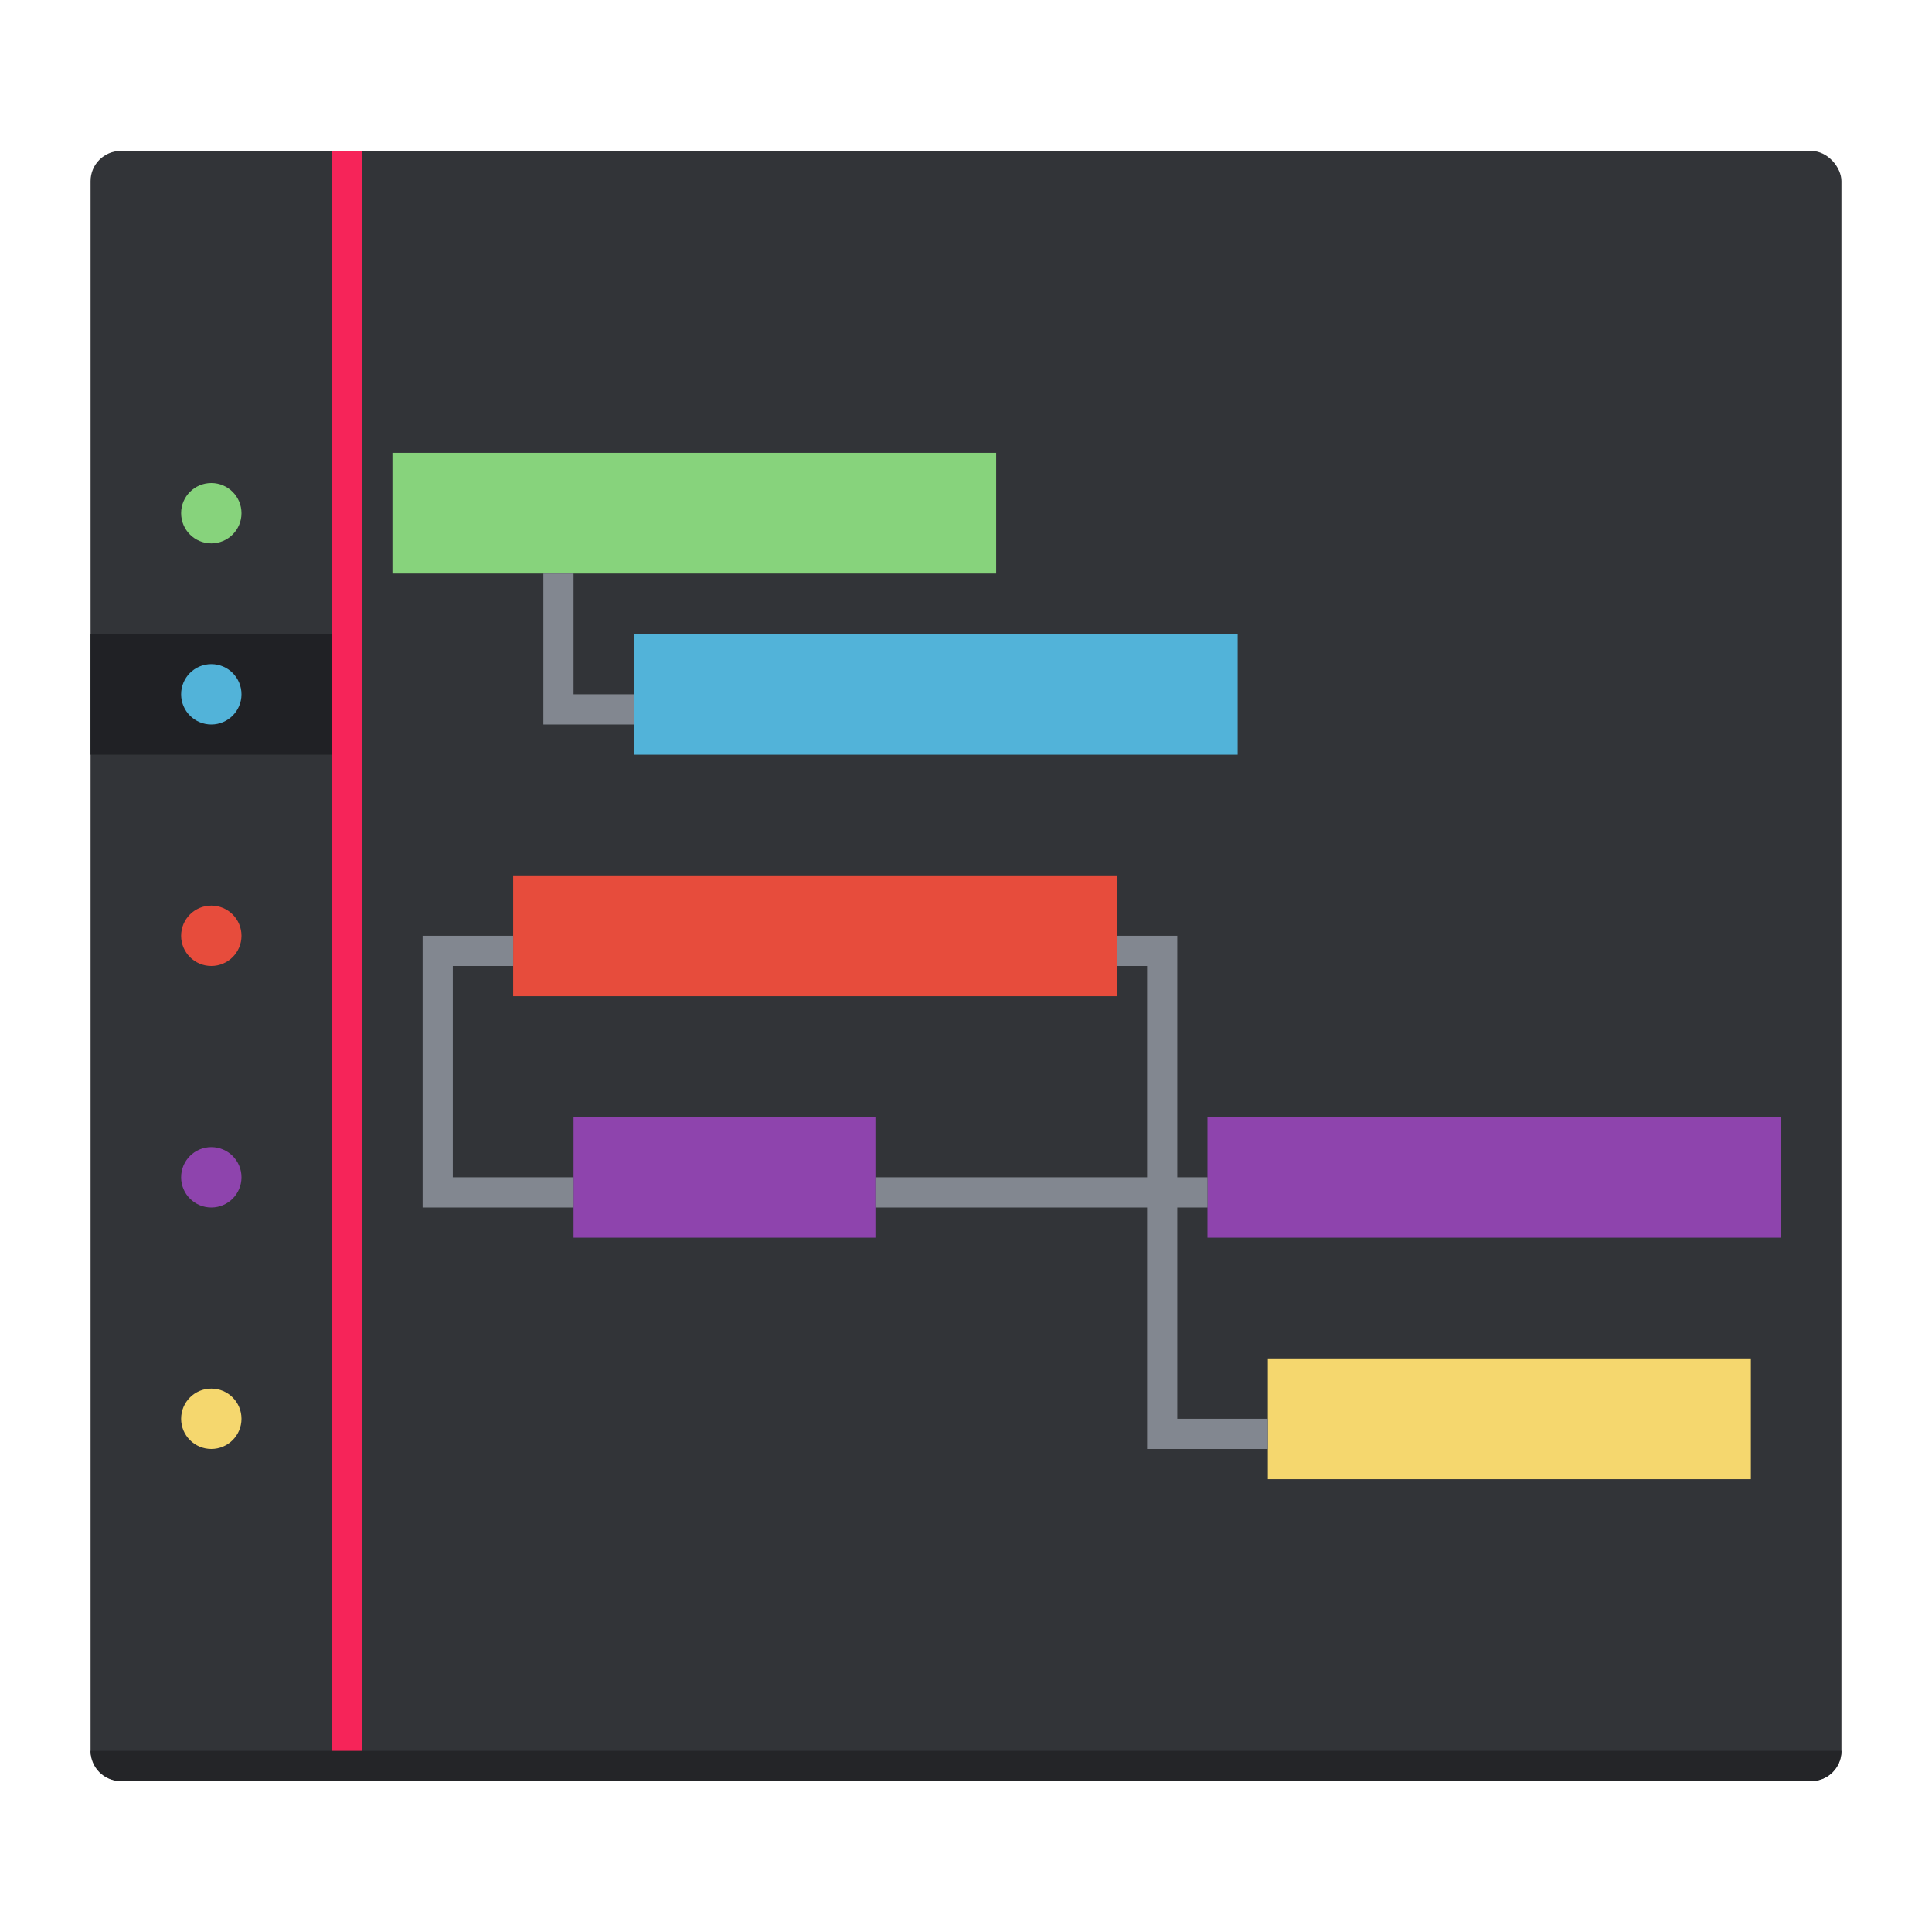<?xml version="1.0" encoding="UTF-8" standalone="no"?>
<!-- Created with Inkscape (http://www.inkscape.org/) -->

<svg
   xmlns:dc="http://purl.org/dc/elements/1.1/"
   xmlns:cc="http://creativecommons.org/ns#"
   xmlns:rdf="http://www.w3.org/1999/02/22-rdf-syntax-ns#"
   xmlns:svg="http://www.w3.org/2000/svg"
   xmlns="http://www.w3.org/2000/svg"
   xmlns:sodipodi="http://sodipodi.sourceforge.net/DTD/sodipodi-0.dtd"
   xmlns:inkscape="http://www.inkscape.org/namespaces/inkscape"
   width="64"
   height="64"
   viewBox="0 0 64 64"
   id="svg2"
   version="1.1"
   inkscape:version="0.91+devel r"
   sodipodi:docname="calligraplan.svg">
  <defs
     id="defs4" />
  <sodipodi:namedview
     id="base"
     pagecolor="#ffffff"
     bordercolor="#666666"
     borderopacity="1.0"
     inkscape:pageopacity="0.0"
     inkscape:pageshadow="2"
     inkscape:zoom="14.666666"
     inkscape:cx="26.22962"
     inkscape:cy="22.170493"
     inkscape:document-units="px"
     inkscape:current-layer="layer1"
     showgrid="true"
     units="px"
     inkscape:showpageshadow="false"
     borderlayer="true"
     inkscape:window-width="2560"
     inkscape:window-height="957"
     inkscape:window-x="-4"
     inkscape:window-y="29"
     inkscape:window-maximized="1">
    <inkscape:grid
       type="xygrid"
       id="grid4136"
       empspacing="2" />
    <sodipodi:guide
       position="5,59"
       orientation="54,0"
       id="guide4142" />
    <sodipodi:guide
       position="5,5"
       orientation="0,54"
       id="guide4144" />
    <sodipodi:guide
       position="59,5"
       orientation="-54,0"
       id="guide4146" />
    <sodipodi:guide
       position="59,59"
       orientation="0,-54"
       id="guide4148" />
    <sodipodi:guide
       position="0,64"
       orientation="64,0"
       id="guide4150" />
    <sodipodi:guide
       position="0,6.875e-05"
       orientation="0,64"
       id="guide4152" />
    <sodipodi:guide
       position="64,6.875e-05"
       orientation="-64,0"
       id="guide4154" />
    <sodipodi:guide
       position="64,64"
       orientation="0,-64"
       id="guide4156" />
  </sodipodi:namedview>
  <g
     inkscape:label="Capa 1"
     inkscape:groupmode="layer"
     id="layer1"
     transform="translate(0,-1058.52)">
    <rect
       style="opacity:1;fill:#323438;fill-opacity:1;stroke:none;stroke-width:1;stroke-linecap:round;stroke-linejoin:miter;stroke-miterlimit:4;stroke-dasharray:none;stroke-opacity:0.299"
       id="rect4152"
       width="58"
       height="54"
       x="3"
       y="1063.52"
       ry="1" />
    <rect
       style="opacity:1;fill:#f62459;fill-opacity:1;stroke:none;stroke-width:1;stroke-linecap:round;stroke-linejoin:miter;stroke-miterlimit:4;stroke-dasharray:none;stroke-opacity:0.299"
       id="rect4168"
       width="1"
       height="54"
       x="11"
       y="1063.52" />
    <circle
       style="opacity:1;fill:#87d37c;fill-opacity:1;stroke:none;stroke-width:1;stroke-linecap:round;stroke-linejoin:miter;stroke-miterlimit:4;stroke-dasharray:none;stroke-opacity:0.299"
       id="path4170"
       cx="7"
       cy="1075.52"
       r="1" />
    <rect
       style="opacity:1;fill:#202125;fill-opacity:1;stroke:none;stroke-width:1;stroke-linecap:round;stroke-linejoin:miter;stroke-miterlimit:4;stroke-dasharray:none;stroke-opacity:0.299"
       id="rect4180"
       width="8"
       height="4"
       x="3"
       y="1079.52" />
    <circle
       r="1"
       cy="1081.52"
       cx="7"
       id="circle4172"
       style="opacity:1;fill:#52b3d9;fill-opacity:1;stroke:none;stroke-width:1;stroke-linecap:round;stroke-linejoin:miter;stroke-miterlimit:4;stroke-dasharray:none;stroke-opacity:0.299" />
    <circle
       style="opacity:1;fill:#e74c3c;fill-opacity:1;stroke:none;stroke-width:1;stroke-linecap:round;stroke-linejoin:miter;stroke-miterlimit:4;stroke-dasharray:none;stroke-opacity:0.299"
       id="circle4174"
       cx="7"
       cy="1089.52"
       r="1" />
    <circle
       r="1"
       cy="1097.52"
       cx="7"
       id="circle4176"
       style="opacity:1;fill:#8e44ad;fill-opacity:1;stroke:none;stroke-width:1;stroke-linecap:round;stroke-linejoin:miter;stroke-miterlimit:4;stroke-dasharray:none;stroke-opacity:0.299" />
    <circle
       style="opacity:1;fill:#f5d76e;fill-opacity:1;stroke:none;stroke-width:1;stroke-linecap:round;stroke-linejoin:miter;stroke-miterlimit:4;stroke-dasharray:none;stroke-opacity:0.299"
       id="circle4178"
       cx="7"
       cy="1105.52"
       r="1" />
    <rect
       style="opacity:1;fill:#87d37c;fill-opacity:1;stroke:none;stroke-width:1;stroke-linecap:round;stroke-linejoin:miter;stroke-miterlimit:4;stroke-dasharray:none;stroke-opacity:0.299"
       id="rect4182"
       width="20"
       height="4"
       x="13"
       y="1073.52" />
    <rect
       y="1079.52"
       x="21"
       height="4"
       width="20"
       id="rect4184"
       style="opacity:1;fill:#52b3d9;fill-opacity:1;stroke:none;stroke-width:1;stroke-linecap:round;stroke-linejoin:miter;stroke-miterlimit:4;stroke-dasharray:none;stroke-opacity:0.299" />
    <rect
       style="opacity:1;fill:#e74c3c;fill-opacity:1;stroke:none;stroke-width:1;stroke-linecap:round;stroke-linejoin:miter;stroke-miterlimit:4;stroke-dasharray:none;stroke-opacity:0.299"
       id="rect4186"
       width="20"
       height="4"
       x="17"
       y="1087.52" />
    <rect
       y="1095.52"
       x="19"
       height="4"
       width="10"
       id="rect4188"
       style="opacity:1;fill:#8e44ad;fill-opacity:1;stroke:none;stroke-width:1;stroke-linecap:round;stroke-linejoin:miter;stroke-miterlimit:4;stroke-dasharray:none;stroke-opacity:0.299" />
    <rect
       style="opacity:1;fill:#f5d76e;fill-opacity:1;stroke:none;stroke-width:1;stroke-linecap:round;stroke-linejoin:miter;stroke-miterlimit:4;stroke-dasharray:none;stroke-opacity:0.299"
       id="rect4190"
       width="16"
       height="4"
       x="42"
       y="1103.52" />
    <path
       style="opacity:1;fill:#828790;fill-opacity:1;stroke:none;stroke-width:1;stroke-linecap:round;stroke-linejoin:miter;stroke-miterlimit:4;stroke-dasharray:none;stroke-opacity:0.299"
       d="m 18,1077.52 0,4 0,1 1,0 2,0 0,-1 -2,0 0,-4 -1,0 z"
       id="rect4192"
       inkscape:connector-curvature="0" />
    <path
       style="opacity:1;fill:#828790;fill-opacity:1;stroke:none;stroke-width:1;stroke-linecap:round;stroke-linejoin:miter;stroke-miterlimit:4;stroke-dasharray:none;stroke-opacity:0.299"
       d="m 14,1089.52 0,8 0,1 1,0 4,0 0,-1 -4,0 0,-7 2,0 0,-1 -2,0 -1,0 z"
       id="path4197"
       inkscape:connector-curvature="0" />
    <path
       style="opacity:1;fill:#828790;fill-opacity:1;stroke:none;stroke-width:1;stroke-linecap:round;stroke-linejoin:miter;stroke-miterlimit:4;stroke-dasharray:none;stroke-opacity:0.299"
       d="m 37,1089.52 0,1 1,0 0,15 0,1 1,0 3,0 0,-1 -3,0 0,-16 -2,0 z"
       id="rect4203"
       inkscape:connector-curvature="0" />
    <rect
       style="opacity:1;fill:#8e44ad;fill-opacity:1;stroke:none;stroke-width:1;stroke-linecap:round;stroke-linejoin:miter;stroke-miterlimit:4;stroke-dasharray:none;stroke-opacity:0.299"
       id="rect4210"
       width="19"
       height="4"
       x="40"
       y="1095.52" />
    <rect
       style="opacity:1;fill:#828790;fill-opacity:1;stroke:none;stroke-width:1;stroke-linecap:round;stroke-linejoin:miter;stroke-miterlimit:4;stroke-dasharray:none;stroke-opacity:0.299"
       id="rect4212"
       width="11"
       height="1"
       x="29"
       y="1097.52" />
    <path
       style="opacity:1;fill:#242528;fill-opacity:1;stroke:none;stroke-width:0.1;stroke-linecap:square;stroke-linejoin:miter;stroke-miterlimit:4;stroke-dasharray:none;stroke-dashoffset:0;stroke-opacity:1"
       d="M 3 58 C 3 58.554 3.446 59 4 59 L 60 59 C 60.554 59 61 58.554 61 58 L 3 58 z "
       transform="translate(0,1058.52)"
       id="rect4165" />
  </g>
</svg>

